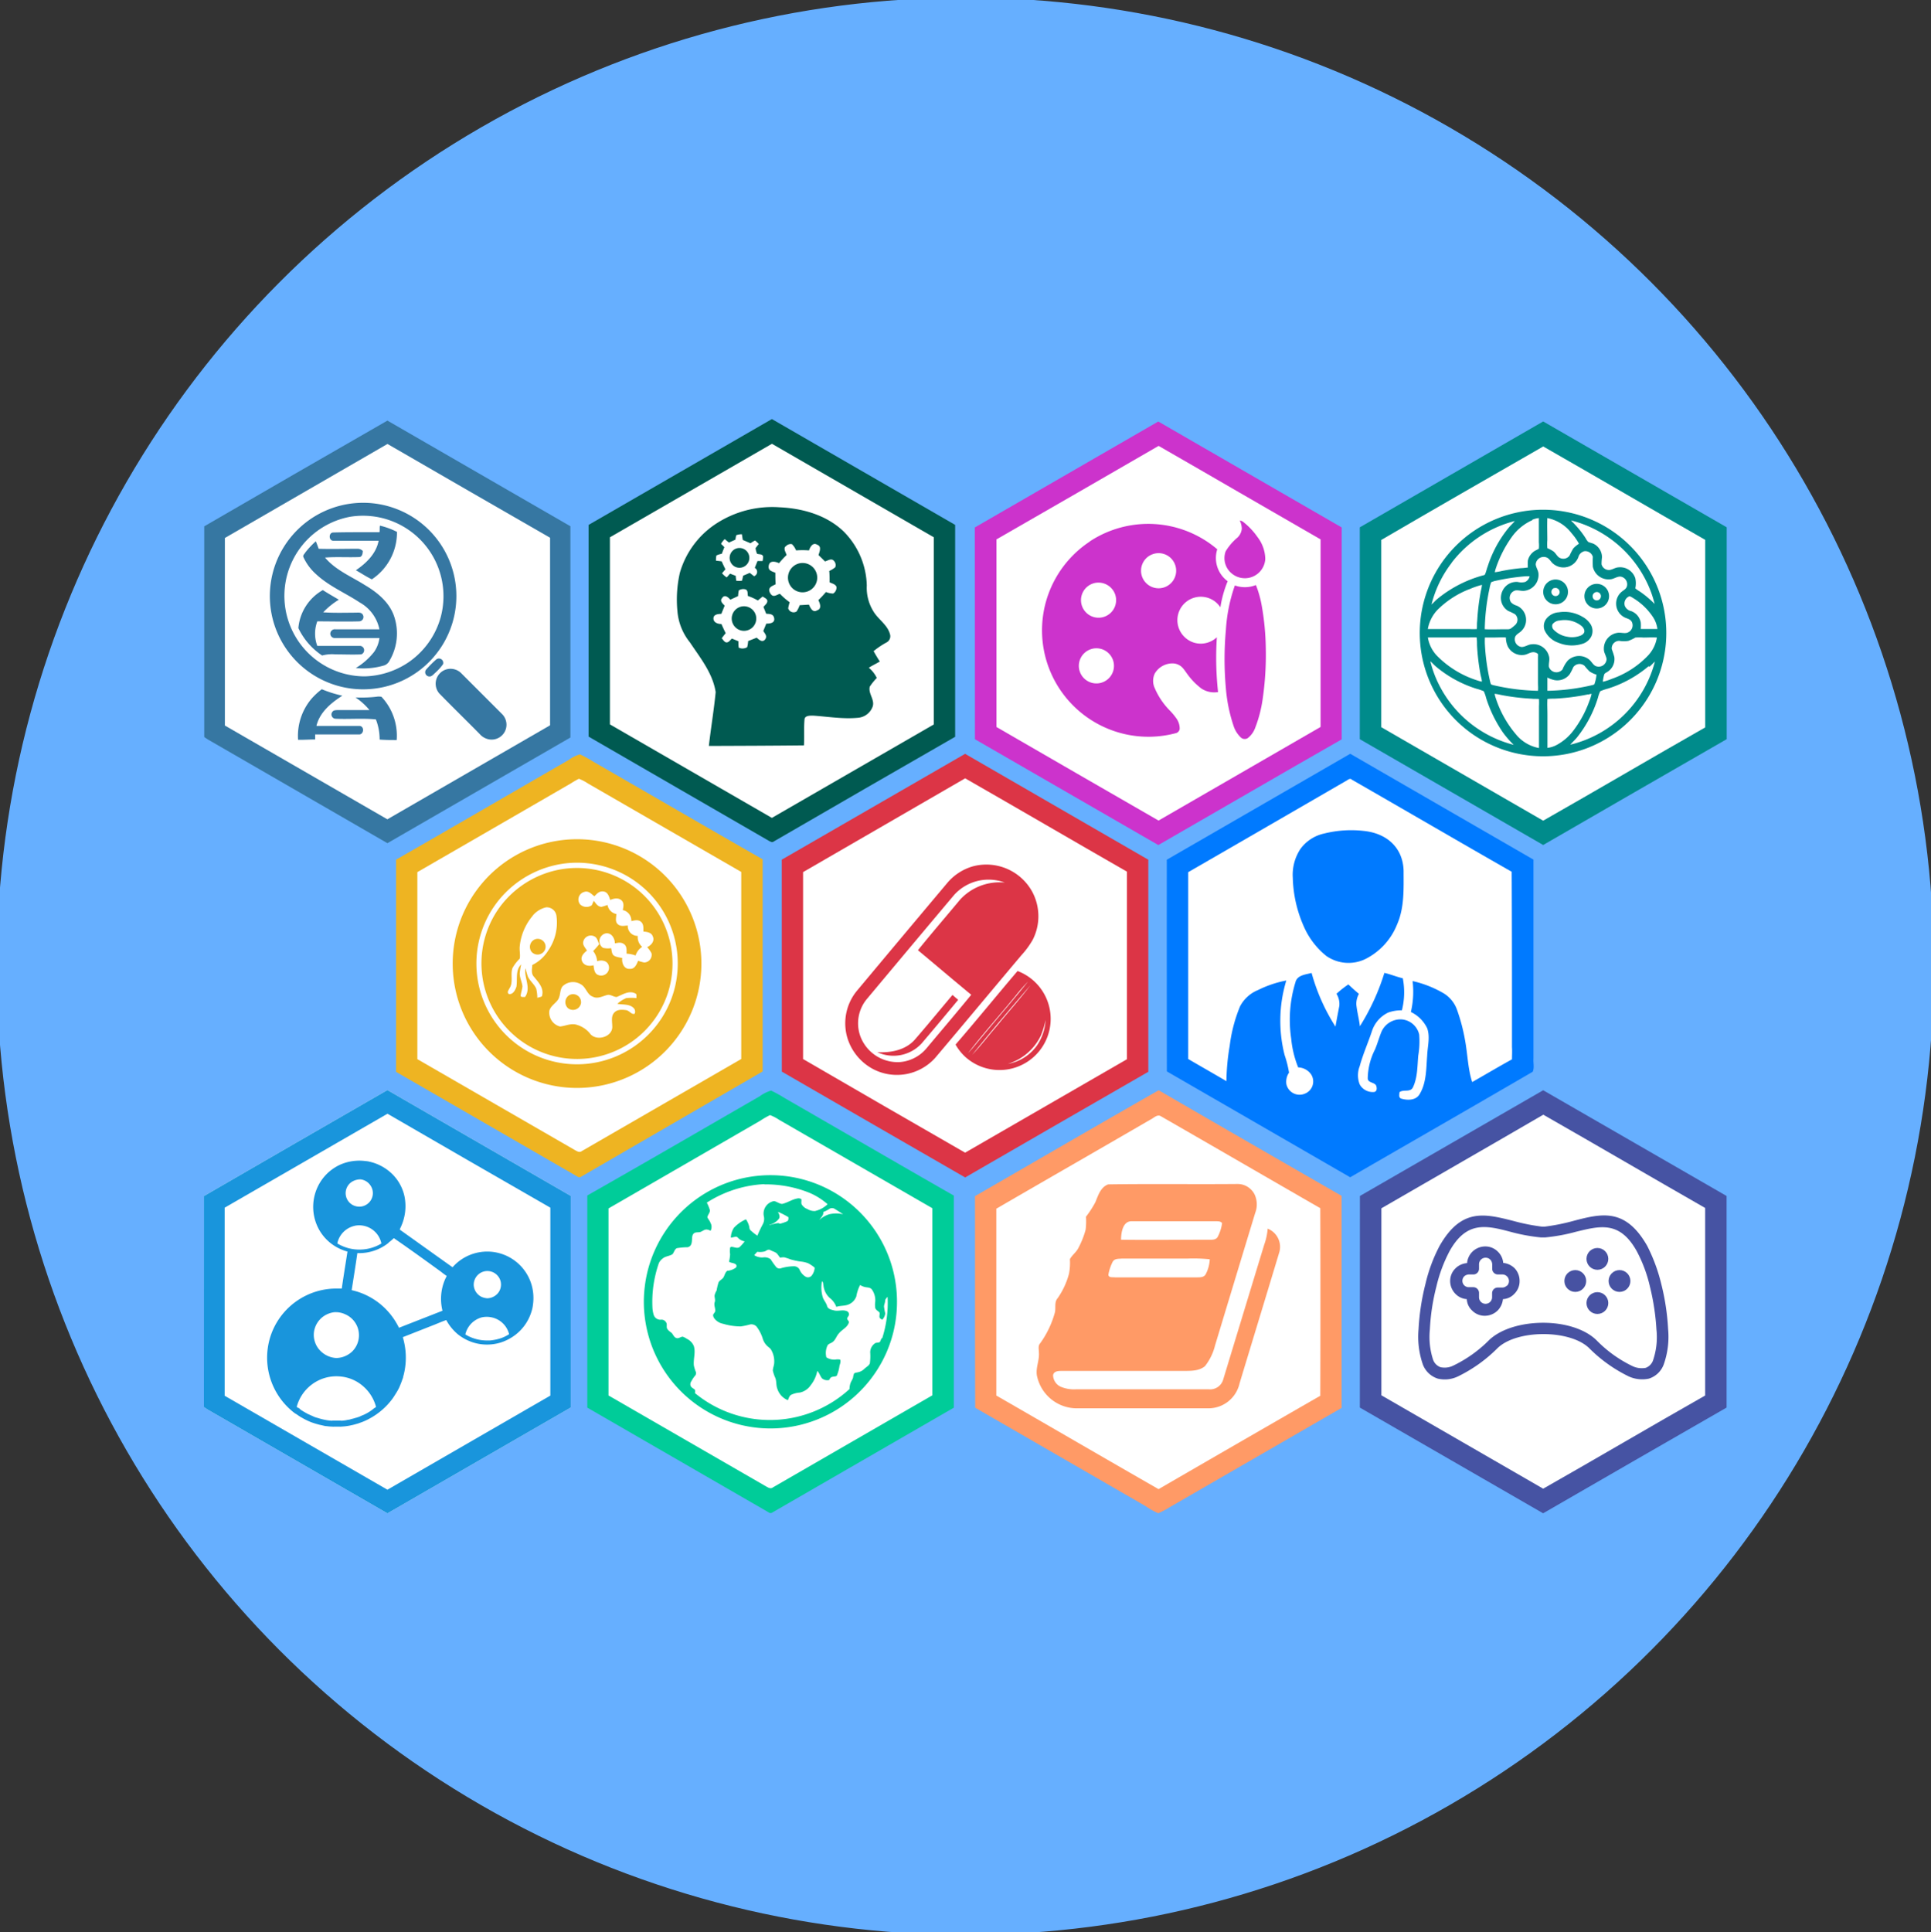 <svg id="Layer_1" data-name="Layer 1" xmlns="http://www.w3.org/2000/svg" viewBox="0 0 339.78 339.92"><rect x="0" y="0" width="339.78" height="339.92" fill="#333333" stroke="none"/><defs><style>.cls-1{fill:#66afff;stroke:#66afff;stroke-miterlimit:10;}.cls-2{fill:#fff;}.cls-3{fill:#005a51;}.cls-4{fill:#eeb422;}.cls-5{fill:#dc3546;}.cls-6{fill:#007aff;}.cls-7{fill:#ff9a66;}.cls-8{fill:#3677a2;}.cls-9{fill:#0c9;}.cls-10{fill:#c3c;}.cls-11{fill:#4653a3;}.cls-12{fill:#4752a2;}.cls-13{fill:#008b8b;}.cls-14{fill:#1995dc;}</style></defs><title>Artboard 2</title><circle class="cls-1" cx="169.86" cy="170" r="169.92"/><path class="cls-2" d="M105.4,93.48Q120.73,84.66,136,75.81c10.23,5.88,20.43,11.79,30.66,17.67q0,17.68,0,35.36-15.34,8.81-30.66,17.67-15.32-8.84-30.64-17.67Q105.39,111.16,105.4,93.48Z"/><path class="cls-3" d="M103.57,92.35l32.25-18.62q16.12,9.32,32.25,18.62,0,18.64,0,37.28-16,9.19-31.9,18.41c-.31.28-.65,0-.94-.14-10.55-6.12-21.12-12.18-31.66-18.3Q103.58,111,103.57,92.35Zm3.75,2.18q0,16.46,0,32.92,14.25,8.22,28.5,16.45l28.49-16.44q0-16.46,0-32.93L135.83,78.08Q121.57,86.3,107.32,94.53Z"/><path class="cls-3" d="M126,92.14a18.07,18.07,0,0,1,11.12-2.89c4.07.17,8.31,1.36,11.32,4.25a13.91,13.91,0,0,1,4.08,9.52,7.88,7.88,0,0,0,1.14,4.5c.84,1.45,2.48,2.36,2.94,4.05a1.23,1.23,0,0,1-.66,1.49,14.43,14.43,0,0,0-2.22,1.5c.34.62.71,1.23,1.09,1.83-.64.38-1.31.69-1.93,1.09a5.35,5.35,0,0,1,1.4,1.8,10.21,10.21,0,0,0-1.23,1.52c-.32,1.2.88,2.25.52,3.47a3,3,0,0,1-2.44,2c-2.69.29-5.35-.18-8-.36-.56,0-1.54-.06-1.57.7-.13,1.5,0,3-.1,4.53-5.58.06-11.15.08-16.73.1.36-3.16.89-6.3,1.2-9.47-.52-3.34-2.7-6-4.53-8.75a10,10,0,0,1-2.2-5.48,21.23,21.23,0,0,1,.43-6.77A15.42,15.42,0,0,1,126,92.14Zm3.55,2c-.06.27-.11.54-.15.81l-1.14.51-.74-.61a3.59,3.59,0,0,0-.65.83l.59.58L127,97.44a3.38,3.38,0,0,0-.94.29,4.15,4.15,0,0,0-.08.91l1,.12q.32.7.66,1.4l-.59.7a4,4,0,0,0,.82.73l.59-.66,1,.38c0,.29.06.58.09.87a5.18,5.18,0,0,0,1,0,8.4,8.4,0,0,0,.21-.89l1.17-.5.75.59a.81.81,0,0,0,.13-1.47l.48-1.2.89,0a3.17,3.17,0,0,0,.09-.83c-.15-.44-.71-.32-1.06-.45a3.41,3.41,0,0,1-.26-1c.18-.24.37-.48.56-.72a4.27,4.27,0,0,0-.65-.61,4.62,4.62,0,0,0-.8.48L130.7,95c-.05-.32-.1-.63-.16-1A2.52,2.52,0,0,0,129.55,94.17Zm8.73,1.94c-.52.44,0,1.06.12,1.58a17.36,17.36,0,0,0-1.32,1.42c-.62-.28-1.64-.53-1.81.42s.61,1,1.16,1.28c0,.66,0,1.31.06,2-.41.27-1.07.38-1.15,1a1.36,1.36,0,0,0,.42.89c.45.43,1-.09,1.48-.19a12.52,12.52,0,0,0,1.71,1.48,7.46,7.46,0,0,0-.26,1.07,1,1,0,0,0,1.47.56,4.87,4.87,0,0,0,.55-1.11l1.63-.1c.26.57.66,1.48,1.44,1,.87-.27.5-1.21.22-1.8a17.39,17.39,0,0,0,1.33-1.42,3.79,3.79,0,0,0,1.27.27,1.25,1.25,0,0,0,.59-1.17c-.19-.5-.78-.59-1.21-.81,0-.66,0-1.31-.06-2a4.15,4.15,0,0,0,1.06-.66,1.08,1.08,0,0,0-.27-1.14c-.43-.48-1.06,0-1.55.13-.37-.38-.75-.75-1.13-1.11.16-.6.61-1.53-.23-1.83-.78-.48-1.25.41-1.45,1a15.32,15.32,0,0,0-2.27,0,3.2,3.2,0,0,0-.73-1.1A1.14,1.14,0,0,0,138.28,96.11ZM130,103.88a7.14,7.14,0,0,0-.13,1l-1.37.63c-.35-.42-1-1-1.44-.28-.48.5.15,1,.45,1.33l-.58,1.43c-.54.05-1.37.06-1.39.8s.78,1,1.4,1c.24.54.49,1.08.75,1.61q-.36.44-.7.89c.22.23.38.55.68.7.51.18.78-.38,1.12-.64l1.14.47c0,.38,0,.76.06,1.13a1.6,1.6,0,0,0,1.48-.08,4.74,4.74,0,0,0,.17-1.08l1.51-.6c.39.36,1,.92,1.47.32s-.07-1.06-.31-1.5l.53-1.29c.59,0,1.52-.08,1.39-.92s-.85-.77-1.41-.82l-.48-1.19c.23-.32.64-.57.68-1s-.51-.61-.83-.84l-.84.7a9.72,9.72,0,0,0-1.74-.79c-.11-.4.06-1-.45-1.17A1.41,1.41,0,0,0,130,103.88Z"/><path class="cls-3" d="M129.44,96.55a1.74,1.74,0,1,1-.36,3A1.75,1.75,0,0,1,129.44,96.55Z"/><path class="cls-3" d="M140.48,99.16a2.58,2.58,0,1,1-.94,4.43A2.59,2.59,0,0,1,140.48,99.16Z"/><path class="cls-3" d="M130,106.87a2.16,2.16,0,1,1,.64,4.1,2.16,2.16,0,0,1-.64-4.1Z"/><path class="cls-2" d="M71.42,152.38q15.33-8.82,30.64-17.67c10.23,5.88,20.43,11.79,30.66,17.67q0,17.68,0,35.36-15.34,8.81-30.66,17.67-15.32-8.84-30.64-17.67Q71.41,170.06,71.42,152.38Z"/><path class="cls-4" d="M100.05,133.72a6.33,6.33,0,0,1,2-1,22.48,22.48,0,0,1,2.43,1.34c9.91,5.7,19.79,11.46,29.72,17.13q0,18.66,0,37.32L102.3,207a.56.56,0,0,1-.71,0l-31.9-18.42c0-12.44,0-24.89,0-37.33C79.85,145.43,89.94,139.55,100.05,133.72Zm.23,4.21q-13.41,7.76-26.84,15.51,0,16.46,0,32.91,13.86,8,27.73,16c.36.2.8.49,1.19.18l28.07-16.21q0-16.45,0-32.91l-27-15.58a7.46,7.46,0,0,0-1.57-.81A15.36,15.36,0,0,0,100.28,137.94Z"/><path class="cls-4" d="M98.19,147.91a21.88,21.88,0,0,1,24.66,26.57,21.88,21.88,0,1,1-24.66-26.57Zm1.25,4a17.88,17.88,0,0,0-11.7,6.49,17.75,17.75,0,0,0,.41,22.73,17.68,17.68,0,0,0,22.76,3.43,17.73,17.73,0,0,0-11.48-32.65Z"/><path class="cls-4" d="M98.94,152.91a16.82,16.82,0,0,1,18.4,22.32A16.81,16.81,0,0,1,89.27,181a16.81,16.81,0,0,1-1.52-21.14A17,17,0,0,1,98.94,152.91Zm3.18,6.25a1.64,1.64,0,0,0,2,.12l.36-.79c.36.44.7,1.05,1.36,1.06a10.71,10.71,0,0,0,1.06-.33,1.94,1.94,0,0,0,1.55,1.59c0,.59-.27,1.35.26,1.8s1.17.26,1.75.22a1.73,1.73,0,0,0,1.76,1.83,2.23,2.23,0,0,0,.78,1.93,2.75,2.75,0,0,0-1.16,1.52,5.16,5.16,0,0,0-1.59-.32c0-.59.09-1.35-.5-1.72s-1-.16-1.56-.11c0-.86-.59-1.9-1.6-1.74a1.4,1.4,0,0,0-.49,2.54,3.63,3.63,0,0,0,1.43.06c.12.43.1,1,.46,1.28s1,.35,1.5.45c-.12.86.31,2,1.33,1.91.84.08,1.21-.78,1.46-1.42a8.24,8.24,0,0,0,1.06.3,1.34,1.34,0,0,0,1.3-1.62,4.7,4.7,0,0,0-.77-1.08c.71-.31,1.38-1.08,1-1.88-.24-.71-1-.8-1.66-.87,0-.6.08-1.33-.46-1.74s-1.11-.19-1.66-.1a1.89,1.89,0,0,0-1.51-1.93c.14-.6.27-1.35-.3-1.78s-1.32-.25-1.91,0c-.2-.63-.44-1.43-1.23-1.5s-1.12.45-1.56.85c-.5-.38-1-1-1.72-.78A1.38,1.38,0,0,0,102.12,159.17Zm-8.42,2a9.83,9.83,0,0,0-2.25,5.36c-.07.72.13,1.44,0,2.15a7,7,0,0,0-1.28,1.66c-.4,1.15.19,2.48-.52,3.55-.14.31-.51.68-.13,1,.73.16,1.17-.71,1.35-1.29.21-1.32-.22-2.85.83-3.91a12.2,12.2,0,0,0-.25,1.59c0,.78.39,1.49.48,2.26-.05.57-.27,1.12-.32,1.69.13.3.51.13.76.21,1.14-1.59-.17-3.37.07-5.08.17.52.28,1.05.48,1.55.39.75,1.1,1.28,1.44,2.06a7.75,7.75,0,0,1,.19,1.62c.27-.19.89-.09.86-.53.27-1.28-.71-2.28-1.44-3.18-.56-.56-.34-1.4-.31-2.09a6.84,6.84,0,0,0,2.81-2.55,8.65,8.65,0,0,0,1.45-6.05,1.72,1.72,0,0,0-1.83-1.54A4.27,4.27,0,0,0,93.71,161.13Zm8.91,4.59c-.08.59.39,1,.67,1.5-.58.44-1.21,1.09-.85,1.89s1.29.9,2,.69c.1.64.13,1.47.86,1.72a1.38,1.38,0,0,0,1.78-1.79c-.32-.82-1.31-.87-2-.65a3.26,3.26,0,0,0-.7-1.78,13.82,13.82,0,0,0,1.07-1.22c-.25-.47-.33-1.12-.86-1.37A1.37,1.37,0,0,0,102.62,165.73Zm-3.69,7.87c-.42.64-.3,1.47-.66,2.14s-1.31,1.15-1.58,2a2.5,2.5,0,0,0,1.86,2.84c1-.09,2-.64,3-.28a4.61,4.61,0,0,1,2.36,1.63c1.16,1.3,4,.45,3.83-1.44,0-.76-.23-1.66.31-2.3s1.36-.58,2.06-.5,1,.87,1.58.64a.91.91,0,0,0-.19-1c-.74-.75-1.91-.55-2.86-.74a5.29,5.29,0,0,1,1.56-1,7.94,7.94,0,0,1,1.81,0c-.07-.27.13-.69-.21-.82-1.11-.59-2.26.22-3.28.62-.57,0-1.08-.5-1.67-.35-.83.21-1.71.75-2.56.28-1-.36-1.16-1.69-2.11-2.18A2.63,2.63,0,0,0,98.93,173.59Z"/><path class="cls-4" d="M94.12,165.27A1.39,1.39,0,0,1,96,166.68a1.41,1.41,0,0,1-2.46.79A1.44,1.44,0,0,1,94.12,165.27Z"/><path class="cls-4" d="M100.15,175.1a1.4,1.4,0,0,1,2.08,1.41,1.43,1.43,0,0,1-2.31.85A1.45,1.45,0,0,1,100.15,175.1Z"/><path class="cls-2" d="M138.92,152.38q15.33-8.82,30.64-17.67c10.23,5.88,20.43,11.79,30.66,17.67q0,17.68,0,35.36-15.34,8.81-30.66,17.67-15.32-8.84-30.64-17.67Q138.91,170.06,138.92,152.38Z"/><path class="cls-5" d="M137.56,151.25l32.26-18.62q16.11,9.33,32.24,18.63c0,12.44,0,24.87,0,37.31-10.76,6.17-21.48,12.4-32.23,18.59q-16.14-9.29-32.26-18.62Q137.57,169.9,137.56,151.25Zm3.75,2.19q0,16.45,0,32.89c9.49,5.52,19,11,28.51,16.47q14.24-8.22,28.48-16.44,0-16.48,0-33c-9.51-5.45-19-11-28.47-16.42Q155.56,145.2,141.31,153.44Z"/><path class="cls-5" d="M171.24,152.41a9.2,9.2,0,0,1,10.34,4.39,9.1,9.1,0,0,1,.14,8.54,15,15,0,0,1-2,2.73c-5.06,6-10.1,12.07-15.18,18.07a9.06,9.06,0,0,1-10.82,2,9.26,9.26,0,0,1-4.63-5.59,9,9,0,0,1,1.67-8.2q7.9-9.46,15.83-18.89A9.19,9.19,0,0,1,171.24,152.41Zm-3.37,5.07q-7.66,9.1-15.29,18.23a6.69,6.69,0,0,0-1.21,6.56,7,7,0,0,0,7,4.59,6.82,6.82,0,0,0,4.7-2.47c2.61-3.12,5.25-6.22,7.83-9.37-3.15-2.59-6.25-5.24-9.38-7.84,2.42-3,4.95-5.93,7.42-8.9a9.41,9.41,0,0,1,7.85-3A8.14,8.14,0,0,0,167.87,157.48Z"/><path class="cls-5" d="M168.14,183.78c3.69-4.26,7.25-8.65,10.91-12.94A9,9,0,1,1,169.91,186,8.78,8.78,0,0,1,168.14,183.78Zm10.39-8.37c-2.71,3.31-5.58,6.49-8.19,9.88.86-.9,1.61-1.89,2.42-2.83,2.7-3.27,5.49-6.46,8.14-9.77A35.5,35.5,0,0,0,178.54,175.4Zm2.87-2.17c-3.49,4.08-7,8.19-10.34,12.35,1.57-1.65,2.95-3.48,4.45-5.2C177.45,178,179.55,175.7,181.4,173.23Zm2.64,5.94a15,15,0,0,1-.88,3,9.53,9.53,0,0,1-5.83,5,8,8,0,0,0,5.11-3.2A8.92,8.92,0,0,0,184,179.17Z"/><path class="cls-5" d="M161,182.88c2.24-2.58,4.4-5.22,6.6-7.83l1,.86q-3.19,3.86-6.43,7.67a6.74,6.74,0,0,1-7.8,1.54C156.8,185.25,159.38,184.74,161,182.88Z"/><path class="cls-2" d="M206.95,152q15.33-8.82,30.64-17.67C247.81,140.18,258,146.1,268.24,152q0,17.68,0,35.36Q252.9,196.15,237.58,205q-15.32-8.84-30.64-17.67Q206.94,169.65,206.95,152Z"/><path class="cls-6" d="M205.31,151.26l32.28-18.64,32.24,18.62q0,17.5,0,35c-.06.76.19,1.66-.14,2.33-10.68,6.22-21.41,12.37-32.11,18.56L205.32,188.5Q205.3,169.88,205.31,151.26Zm31.77-14q-14,8.11-28,16.19,0,16.44,0,32.87c2.23,1.31,4.49,2.58,6.72,3.9a39.71,39.71,0,0,1,.58-6.22,26.53,26.53,0,0,1,1.82-6.94,6.19,6.19,0,0,1,3.14-2.86,19.34,19.34,0,0,1,5-1.69,24.4,24.4,0,0,0-.3,13.11,18.93,18.93,0,0,1,.78,3.1,2.84,2.84,0,0,0-.47,2,2.37,2.37,0,0,0,3.25,1.7,2.3,2.3,0,0,0,1.06-3.46,2.88,2.88,0,0,0-2.23-1.16,18.08,18.08,0,0,1-1.23-5.07,22.5,22.5,0,0,1,.75-9.92c.31-1.27,1.8-1.34,2.84-1.63a34.46,34.46,0,0,0,4.2,9.44c.21-1.22.45-2.44.68-3.66a3.36,3.36,0,0,0-.5-2.11,16.8,16.8,0,0,1,2.09-1.65c.61.57,1.22,1.13,1.86,1.66a3.66,3.66,0,0,0-.46,1.87c.13,1.29.48,2.54.63,3.83a39.55,39.55,0,0,0,4.31-9.39c1.1.25,2.14.69,3.24.95a12.89,12.89,0,0,1-.16,5.64,6.72,6.72,0,0,0-2.41.39,5.52,5.52,0,0,0-2.89,3.36c-.67,2-1.56,4-2.12,6.06a4.39,4.39,0,0,0,0,3.23,2.61,2.61,0,0,0,2.56,1.32c.54-.12.47-.78.31-1.17-.36-.56-1.45-.43-1.46-1.24a11.58,11.58,0,0,1,1.28-5.07c.42-1,.69-2,1.09-3a3.65,3.65,0,0,1,3.54-2.29,3.43,3.43,0,0,1,3.14,2.66,14.92,14.92,0,0,1-.16,3.71c-.17,1.86-.11,3.82-.92,5.55-.44,1-1.71.33-2.39.9,0,.39-.18.89.27,1.11,1.11.34,2.66.36,3.3-.81,1.2-2,1.13-4.49,1.31-6.77.06-1.59.55-3.24,0-4.79a6.09,6.09,0,0,0-2.87-2.86,15.63,15.63,0,0,0,.3-5.44,19.15,19.15,0,0,1,5.5,2.17,5.57,5.57,0,0,1,2.32,2.88,32.37,32.37,0,0,1,1.41,5.35c.46,2.45.49,5,1.26,7.37,2.35-1.34,4.67-2.72,7-4,0-.71.05-1.42,0-2.13,0-10.29,0-20.58-.05-30.87-9.39-5.36-18.74-10.82-28.12-16.2C237.65,136.92,237.35,137.08,237.08,137.25Z"/><path class="cls-6" d="M233,146.65a19.66,19.66,0,0,1,6.86-.47c4.22.4,7,3,7.12,7,0,3.17.16,6.48-1.14,9.45a11.59,11.59,0,0,1-5.62,6.12,6.83,6.83,0,0,1-6.84-.56,13.68,13.68,0,0,1-4-5.28,22.45,22.45,0,0,1-1.9-8.47,8.26,8.26,0,0,1,1.34-5.07A7,7,0,0,1,233,146.65Z"/><path class="cls-2" d="M173.32,211.57q15.33-8.82,30.64-17.67c10.23,5.88,20.43,11.79,30.66,17.67q0,17.68,0,35.36-15.34,8.81-30.66,17.67-15.32-8.84-30.64-17.67Q173.31,229.24,173.32,211.57Z"/><path class="cls-7" d="M171.56,210.45c10.77-6.21,21.52-12.47,32.32-18.63q16.08,9.32,32.19,18.58c0,12.44,0,24.88,0,37.31l-30.25,17.47a14.73,14.73,0,0,1-2,1.06A11.74,11.74,0,0,1,201.6,265q-15-8.66-30-17.32C171.54,235.3,171.58,222.88,171.56,210.45ZM202.4,197c-9,5.23-18.07,10.42-27.09,15.66q0,16.43,0,32.87c9.52,5.48,19,11,28.55,16.47q14.22-8.24,28.46-16.43.05-16.48,0-33c-9.37-5.39-18.7-10.81-28.07-16.19C203.61,196,203,196.73,202.4,197Z"/><path class="cls-7" d="M195,208.38c7.54-.12,15.11,0,22.67-.07a3.35,3.35,0,0,1,3.08,1.82,4.18,4.18,0,0,1,.11,3.29q-3.54,11.65-7.06,23.3a9.63,9.63,0,0,1-1.77,3.64c-1.08.9-2.57.83-3.89.84-7.08,0-14.16,0-21.25,0-.61,0-1.48,0-1.59.78a2.29,2.29,0,0,0,1.34,2,6,6,0,0,0,2.75.45h23.26a2.39,2.39,0,0,0,2.56-1.63q3.62-11.92,7.25-23.83a10.69,10.69,0,0,0,.6-2.8,3.44,3.44,0,0,1,2,4.3c-2.3,7.65-4.64,15.29-6.95,22.94a5.61,5.61,0,0,1-5.43,4.37q-11.63,0-23.26,0a7.17,7.17,0,0,1-6.91-5.52c-.38-1.44.41-2.83.3-4.27,0-.56-.2-1.19.22-1.65a16.83,16.83,0,0,0,2.54-5.25c.3-.88-.13-1.94.53-2.68a13.65,13.65,0,0,0,2-4.3,10.18,10.18,0,0,0,.16-2.57c.39-.73,1.13-1.22,1.51-2a15.45,15.45,0,0,0,1.26-3.19,12.24,12.24,0,0,0,.06-2.28,17.83,17.83,0,0,0,1.65-2.55C193.22,210.37,193.65,208.86,195,208.38Zm2.25,9.74c5.13.07,10.27,0,15.41,0,.55,0,1.29.07,1.61-.51a7.21,7.21,0,0,0,.77-2.42c-.28-.36-.74-.31-1.14-.32-4.91,0-9.82,0-14.73,0C197.55,214.8,197.27,216.9,197.26,218.12Zm-1.42,3.8a8,8,0,0,0-.8,2.37c.09.56.72.39,1.13.45,4.83,0,9.66,0,14.5,0,.52,0,1.2,0,1.49-.54a6.19,6.19,0,0,0,.72-2.64,28.68,28.68,0,0,0-4-.12h-11.5C196.87,221.49,196.18,221.41,195.84,221.92Z"/><path class="cls-2" d="M37.25,93.3q15.33-8.82,30.64-17.67C78.12,81.5,88.32,87.42,98.55,93.29q0,17.68,0,35.36-15.34,8.81-30.66,17.67-15.32-8.84-30.64-17.67Q37.25,111,37.25,93.3Z"/><path class="cls-8" d="M35.94,92.6Q52,83.28,68.17,74l32.2,18.59q0,18.59,0,37.17l-32.2,18.59L36.59,130.11c-.22-.14-.44-.28-.65-.44Zm3.63,2.05q0,16.52,0,33,14.3,8.24,28.59,16.5,14.31-8.27,28.63-16.54c0-11,0-22,0-33-9.55-5.47-19.07-11-28.61-16.5Z"/><path class="cls-8" d="M62.08,88.56a16.41,16.41,0,1,1-12.88,9A16.46,16.46,0,0,1,62.08,88.56Zm-.42,2.35A14.16,14.16,0,0,0,64.18,119a14.39,14.39,0,0,0,7.56-2.38,14.22,14.22,0,0,0,5.78-7.94A14.16,14.16,0,0,0,61.67,90.91Z"/><path class="cls-8" d="M66.78,93.63c.06-.38,0-.77.07-1.15a13.14,13.14,0,0,1,3,1.1,9.9,9.9,0,0,1-4.42,8.35c-1-.48-1.87-1.08-2.81-1.6,1.84-1.25,3.58-2.93,4-5.19-2.66,0-5.33,0-8,0-.81-.05-.8-1.43,0-1.45C61.34,93.61,64.06,93.65,66.78,93.63Z"/><path class="cls-8" d="M53.7,97.23a15.17,15.17,0,0,1,1.87-2c.18.43.34.87.5,1.32,2.3.07,4.61,0,6.92,0a1.34,1.34,0,0,1,.84.37c0,.42-.08,1.08-.64,1.09-2,.08-4-.07-6,.09,1.87,2.22,4.63,3.33,7,4.83,2.24,1.32,4.43,3.11,5.22,5.69a9.44,9.44,0,0,1-.86,7.6,1.66,1.66,0,0,1-.94.85,12.83,12.83,0,0,1-5,.46,11.84,11.84,0,0,0,3.22-2.84,5.51,5.51,0,0,0,.94-2.44c-2.59,0-5.18,0-7.78,0a.77.77,0,0,1-.87-.78.79.79,0,0,1,.89-.75c2.59,0,5.17,0,7.75,0A7,7,0,0,0,63.3,106c-2.55-1.69-5.45-2.88-7.71-5a9,9,0,0,1-2.21-3C53.26,97.67,53.59,97.46,53.7,97.23Z"/><path class="cls-8" d="M52.5,110.51a8.54,8.54,0,0,1,4.3-6.69c.92.59,1.88,1.14,2.82,1.69a13.53,13.53,0,0,0-2.75,2.22c1.9.13,3.81.07,5.71.06.4,0,.93-.1,1.21.29a.77.77,0,0,1-.6,1.24c-2.45.07-4.9,0-7.36,0a6.18,6.18,0,0,0,0,4.32c2.53,0,5.06,0,7.58,0a.77.77,0,0,1,.15,1.49c-1.51.07-3,0-4.53,0a6.66,6.66,0,0,0-2.35.2A12,12,0,0,1,52.5,110.51Z"/><path class="cls-8" d="M76.79,116a.76.76,0,0,1,1.16.87,9.68,9.68,0,0,1-1.36,1.5c-.32.27-.62.71-1.09.65a.75.75,0,0,1-.49-1.25C75.58,117.13,76.17,116.53,76.79,116Z"/><path class="cls-8" d="M78.58,117.76a2.66,2.66,0,0,1,2.63.74l7.06,7.06a2.65,2.65,0,0,1,.76,2.63,2.61,2.61,0,0,1-3,1.89,2.82,2.82,0,0,1-1.6-.91c-2.36-2.4-4.78-4.75-7.13-7.16A2.63,2.63,0,0,1,78.58,117.76Z"/><path class="cls-8" d="M54.76,123a12.49,12.49,0,0,1,1.86-1.74,21,21,0,0,0,3.62,1.14c-2,1.27-4,2.94-4.56,5.32,2.54,0,5.08,0,7.62,0,.85.1.73,1.5-.11,1.5-2.58,0-5.16,0-7.74,0,0,.29,0,.59,0,.88-1,0-2,.08-3,.06A10.11,10.11,0,0,1,54.76,123Z"/><path class="cls-8" d="M62.55,122.71a24.13,24.13,0,0,0,3.64-.12,2.72,2.72,0,0,1,.93,0,10,10,0,0,1,2.68,7.61c-1,0-2,0-3-.08a9.62,9.62,0,0,0-.66-3.55c-2.38-.24-4.78,0-7.17-.12a.75.75,0,0,1-.44-1.26c.2-.25.55-.24.84-.26,1.88,0,3.76,0,5.64,0A11.09,11.09,0,0,0,62.55,122.71Z"/><path class="cls-2" d="M104.79,211.71q15.33-8.82,30.64-17.67c10.23,5.88,20.43,11.79,30.66,17.67q0,17.68,0,35.36-15.34,8.81-30.66,17.67-15.32-8.84-30.64-17.67Q104.78,229.39,104.79,211.71Z"/><path class="cls-9" d="M128.23,208a22.37,22.37,0,0,1,11.15-.91,22.29,22.29,0,0,1,17.24,14.67,22.39,22.39,0,0,1,.78,11.69,22.13,22.13,0,0,1-3.65,8.46,22.27,22.27,0,0,1-17.82,9.41h-.71a22.3,22.3,0,0,1-20.73-15.07,22.59,22.59,0,0,1-1.2-6.85v-.72a23.14,23.14,0,0,1,.53-4.47A22.31,22.31,0,0,1,128.23,208Zm6.25.34a20.61,20.61,0,0,0-10.11,3.25,7,7,0,0,1,.55,1.36c0,.46-.39.78-.45,1.22.15.35.43.62.56,1a1.45,1.45,0,0,1,0,1.38,1.56,1.56,0,0,0-.72-.23c-.48,0-.83.45-1.31.48s-.85,0-1.08.41-.08,1.12-.28,1.66a.84.84,0,0,1-.66.57,12.06,12.06,0,0,0-1.9.17c-.41.22-.46.74-.76,1.06-.52.34-1.21.33-1.7.74a2.24,2.24,0,0,0-.68.8,20.84,20.84,0,0,0-1.13,8,5.57,5.57,0,0,0,.2,1.08,1.23,1.23,0,0,0,1.27.9.91.91,0,0,1,.9.43c.29.35,0,.84.25,1.21s.48.46.73.67.41.77.84.91.73-.21,1.12-.24a3.27,3.27,0,0,1,.75.39,2.43,2.43,0,0,1,1.22,1.28c.34,1.11-.11,2.26,0,3.39a6.55,6.55,0,0,0,.38,1.22.78.78,0,0,1-.26.7,5.47,5.47,0,0,0-.55.85.89.89,0,0,0-.15.8c.13.35.52.48.77.72a1.36,1.36,0,0,1,0,.58,20.74,20.74,0,0,0,27.2-.71,3.36,3.36,0,0,1,.16-1c.12-.35.35-.65.46-1a3.29,3.29,0,0,1,.17-.71c.16-.18.42-.17.63-.23a2.13,2.13,0,0,0,1.16-.59c.33-.34.84-.55,1-1a9.09,9.09,0,0,0,.06-1.92,1.93,1.93,0,0,1,.85-1.6c.23-.16.54-.06.78-.19s.19-.6.5-.75a20.41,20.41,0,0,0,.93-7.24c-.17.22-.43.41-.43.71s-.18.63-.2,1a10.66,10.66,0,0,0,.22,1.22,1.92,1.92,0,0,1-.53,1.1c-.18-.11-.43-.2-.48-.44s.07-.55,0-.83c-.25-.26-.63-.42-.75-.79a3.72,3.72,0,0,1,0-1.14,3.26,3.26,0,0,0-.6-2.12c-.25-.34-.7-.34-1.07-.4a2.73,2.73,0,0,1-1-.39,7.08,7.08,0,0,0-.66,2,2.43,2.43,0,0,1-1.71,1.54c-.6.15-1.23.11-1.81.31a3.51,3.51,0,0,0-1.14-1.55,3.44,3.44,0,0,1-1.13-2.27c-.07-.23,0-.53-.26-.67a6,6,0,0,0,.14,2.79c.18.55.62,1,.76,1.54s.73.66,1.18.77c.74.22,1.54-.16,2.26.13a.6.6,0,0,1,.42.59c0,.26-.26.44-.32.69s.4.47.28.78c-.28.85-1.21,1.2-1.74,1.87-.44.48-.6,1.18-1.15,1.55-.29.21-.7.26-.87.61a3.11,3.11,0,0,0-.18,2.05,2.55,2.55,0,0,0,1.56.4,2.16,2.16,0,0,1,.86,0c.15.34,0,.71-.11,1.06a6.42,6.42,0,0,1-.49,1.79c-.28.19-.67.08-1,.27a1.06,1.06,0,0,0-.32.47,1.46,1.46,0,0,1-1.26-.28c-.34-.4-.46-.94-.84-1.32a5.87,5.87,0,0,1-1.17,2.53,3.08,3.08,0,0,1-1.9,1.28,4.16,4.16,0,0,0-1.54.4c-.33.21-.42.61-.56.94a3.17,3.17,0,0,1-1.83-1.93c-.28-.65-.14-1.39-.39-2a6.36,6.36,0,0,1-.43-1.27c0-.47.23-.92.24-1.4a4,4,0,0,0-.51-2.21c-.17-.34-.52-.52-.78-.79a2.91,2.91,0,0,1-.72-1.2,6.75,6.75,0,0,0-1.09-2.14,1.22,1.22,0,0,0-1.21-.37,11.91,11.91,0,0,1-1.57.33,11,11,0,0,1-3.14-.47,2.48,2.48,0,0,1-1.41-.81,1.2,1.2,0,0,1-.33-.71c.07-.29.38-.47.39-.78,0-.5-.27-1-.1-1.49s-.1-.87,0-1.3a3.21,3.21,0,0,1,.34-.77,9.55,9.55,0,0,1,.33-1.4c.19-.41.69-.55.9-.95s.28-.84.64-1.1a3,3,0,0,0,1.47-.53.4.4,0,0,0,.07-.57c-.34-.32-.87-.24-1.23-.51a7.56,7.56,0,0,0,.19-1.3,3.82,3.82,0,0,1,0-1.15c.09-.22.36-.15.54-.12.37.08.81.24,1.13,0a7.79,7.79,0,0,0,.89-1,2.28,2.28,0,0,1-1-.46c-.17-.14-.3-.38-.54-.36s-.59.13-.89.16a3.39,3.39,0,0,1,.52-1.71,6.31,6.31,0,0,1,2.14-1.51,3.87,3.87,0,0,1,.59,1.36,1,1,0,0,0,.16.52,9.56,9.56,0,0,0,1.26,1c.28-.7.61-1.37.94-2a2,2,0,0,0,.19-1.45,2.23,2.23,0,0,1,1.8-2.64c.49.09.89.45,1.4.5.91-.18,1.7-.76,2.61-.94a1,1,0,0,1,.78.08c.09.31-.07.65.08.95a1.91,1.91,0,0,0,1,.81,2.38,2.38,0,0,0,1.33.35,4.61,4.61,0,0,0,2.22-1.2,11.78,11.78,0,0,0-3.17-2A20.63,20.63,0,0,0,134.49,208.38ZM146,212.65a5.07,5.07,0,0,1-1.14.59c.1.56-.43,1-.7,1.4a4.71,4.71,0,0,1,1.74-1,5.49,5.49,0,0,1,2.46,0c-.46-.31-.93-.61-1.41-.9A.9.9,0,0,0,146,212.65Zm-9.11.56c.16.36.41.77.2,1.17a3,3,0,0,1-1.69,1.11l0,.06a10.5,10.5,0,0,1,1.39-.34.53.53,0,0,1,.43.1,7.07,7.07,0,0,0,1.27-.43c.27-.14.25-.47.24-.73A14.36,14.36,0,0,0,136.89,213.21Zm-2.28,6.95a3.25,3.25,0,0,1-1.36.08c-.19.19-.36.39-.54.6a2.68,2.68,0,0,0,1.51.4,1.79,1.79,0,0,1,1.38.31,13,13,0,0,0,1,1.4.81.81,0,0,0,.71.22,8.25,8.25,0,0,1,2.37-.38,1.1,1.1,0,0,1,1,.56,2.63,2.63,0,0,0,1.09,1.28.85.85,0,0,0,1-.14,2.45,2.45,0,0,0,.58-1.45,5.62,5.62,0,0,0-1.19-.8,5.42,5.42,0,0,0-1.31-.29,12.54,12.54,0,0,1-1.74-.37,11.12,11.12,0,0,0-1.12-.37,2.38,2.38,0,0,0-.71.07c-.29-.3-.45-.72-.83-.92s-.64-.26-.94-.43S134.89,220,134.61,220.16Z"/><path class="cls-9" d="M133.68,192.88a6.33,6.33,0,0,1,2-1,22.48,22.48,0,0,1,2.43,1.34c9.91,5.7,19.79,11.46,29.72,17.13q0,18.66,0,37.32l-31.88,18.41a.56.56,0,0,1-.71,0l-31.9-18.42c0-12.44,0-24.89,0-37.33C113.48,204.58,123.57,198.71,133.68,192.88Zm.23,4.22q-13.41,7.76-26.84,15.51,0,16.45,0,32.91,13.86,8,27.73,16c.36.2.8.49,1.19.18l28.07-16.21q0-16.46,0-32.91l-27-15.58a7.46,7.46,0,0,0-1.57-.81A15.36,15.36,0,0,0,133.91,197.09Z"/><path class="cls-2" d="M173.32,93.41Q188.65,84.59,204,75.74c10.23,5.88,20.43,11.79,30.66,17.67q0,17.68,0,35.36-15.34,8.81-30.66,17.67-15.32-8.84-30.64-17.67Q173.31,111.08,173.32,93.41Z"/><path class="cls-10" d="M171.53,92.8q16.13-9.33,32.28-18.64l32.28,18.64c0,12.43,0,24.86,0,37.28-10.78,6.16-21.51,12.41-32.27,18.6q-16.13-9.31-32.27-18.62Q171.53,111.42,171.53,92.8Zm3.81,2.11c0,11,0,22,0,33q14.25,8.25,28.52,16.46,14.26-8.23,28.51-16.47c0-11,0-22,0-33-9.51-5.46-19-11-28.5-16.45Q189.6,86.71,175.34,94.9Z"/><path class="cls-10" d="M218.15,91.58a1.35,1.35,0,0,1,.77.38,12,12,0,0,1,2.33,2.5,6.53,6.53,0,0,1,1.39,3.89,3.6,3.6,0,0,1-5.91,2.54A3.48,3.48,0,0,1,215.67,97a9.47,9.47,0,0,1,2.08-2.42,2.48,2.48,0,0,0,.76-1.59A3.61,3.61,0,0,0,218.15,91.58Z"/><path class="cls-10" d="M191.74,95.27a18.71,18.71,0,0,1,22.45,1.37,5.06,5.06,0,0,0,1.83,5.62,20.31,20.31,0,0,0-1.28,4.59,4.12,4.12,0,1,0-6.29,5.24,4.07,4.07,0,0,0,3,1.15,4.19,4.19,0,0,0,2.67-1.12,55.39,55.39,0,0,0,.21,9.64,4.1,4.1,0,0,1-2.93-.62A11.82,11.82,0,0,1,209,118.7c-.3-.4-.57-.83-.91-1.21a2.43,2.43,0,0,0-1.71-.77,3.6,3.6,0,0,0-3.19,1.79,3,3,0,0,0,0,2.56,12.73,12.73,0,0,0,2.71,4A11.07,11.07,0,0,1,207,126.4a3.08,3.08,0,0,1,.58,1.83.89.89,0,0,1-.71.77,18.72,18.72,0,0,1-15.09-33.73Zm11.71,2.08a3.16,3.16,0,0,0-1.31.5,3.09,3.09,0,1,0,1.31-.5Zm-11,5.27a3.09,3.09,0,1,0,3.65,1.66A3.12,3.12,0,0,0,192.44,102.62Zm-.3,11.54a3.09,3.09,0,1,0,3.34,1.27A3.09,3.09,0,0,0,192.14,114.16Z"/><path class="cls-10" d="M217.29,103a5.16,5.16,0,0,0,3.7-.07,18.5,18.5,0,0,1,1,3.49,46,46,0,0,1,.74,7.72,53.64,53.64,0,0,1-.52,8.63,22.67,22.67,0,0,1-1.35,5.29,4,4,0,0,1-1.3,1.8,1,1,0,0,1-1.19-.08,4.84,4.84,0,0,1-1.32-2.1,27.6,27.6,0,0,1-1.34-6.54,56.6,56.6,0,0,1,0-10.32A28.67,28.67,0,0,1,217.29,103Z"/><path class="cls-2" d="M240.9,211.35q15.33-8.82,30.64-17.67c10.23,5.88,20.43,11.79,30.66,17.67q0,17.68,0,35.36-15.34,8.81-30.66,17.67-15.32-8.84-30.64-17.67Q240.89,229,240.9,211.35Z"/><path class="cls-11" d="M239.29,210.42q16.13-9.29,32.25-18.6c10.76,6.18,21.5,12.41,32.27,18.6q0,18.61,0,37.23-16.15,9.28-32.28,18.6-16.12-9.3-32.25-18.6Q239.28,229,239.29,210.42Zm3.78,2.17c0,11,0,21.93,0,32.9q14.24,8.21,28.47,16.43c9.53-5.41,19-11,28.5-16.39,0-11,0-22,0-33-9.51-5.44-19-11-28.48-16.41C262.08,201.64,252.56,207.09,243.07,212.59Z"/><path class="cls-12" d="M293.52,233.81a41,41,0,0,0-1.21-7.94,30.46,30.46,0,0,0-2.47-6.68c-3.84-6.73-8-5.69-13-4.38a35.71,35.71,0,0,1-5,1h-.55a35.71,35.71,0,0,1-5-1c-5-1.26-9.15-2.35-13,4.43a27.9,27.9,0,0,0-2.47,6.68,41,41,0,0,0-1.21,7.94,14.91,14.91,0,0,0,.77,6.24,4.15,4.15,0,0,0,2.63,2.46,5.36,5.36,0,0,0,3.51-.38,25.75,25.75,0,0,0,7-5c1.7-1.64,4.88-2.46,8.05-2.46s6.36.82,8.05,2.46a25.75,25.75,0,0,0,7,5,5.74,5.74,0,0,0,3.51.38,4.09,4.09,0,0,0,2.63-2.52A14.63,14.63,0,0,0,293.52,233.81Zm-2.63,5.48a2.17,2.17,0,0,1-1.31,1.37,3.79,3.79,0,0,1-2.25-.27,22.34,22.34,0,0,1-6.36-4.54c-2.08-2.08-5.75-3.12-9.42-3.12s-7.34,1-9.48,3a22.77,22.77,0,0,1-6.36,4.54,3.4,3.4,0,0,1-2.25.27,2.17,2.17,0,0,1-1.31-1.37,12.94,12.94,0,0,1-.55-5.26,37.74,37.74,0,0,1,1.15-7.56,26.11,26.11,0,0,1,2.3-6.19c3-5.42,6.52-4.54,10.68-3.45a32.16,32.16,0,0,0,5.37,1h.82a31.76,31.76,0,0,0,5.42-1c4.16-1,7.67-2,10.68,3.45a25.24,25.24,0,0,1,2.3,6.19,41.41,41.41,0,0,1,1.15,7.56A12.66,12.66,0,0,1,290.89,239.28Z"/><path class="cls-12" d="M266.51,223.13a3.33,3.33,0,0,0-2-.93,3.11,3.11,0,0,0-.88-1.92l-.05-.05a3.1,3.1,0,0,0-2.25-.93,3.24,3.24,0,0,0-2.25.93,3.18,3.18,0,0,0-.93,2,3.26,3.26,0,0,0-2,.88l-.05.05a3.1,3.1,0,0,0-.93,2.24,3.23,3.23,0,0,0,.93,2.24,3.06,3.06,0,0,0,2,.93,2.92,2.92,0,0,0,.93,2,3.1,3.1,0,0,0,2.25.93,3.24,3.24,0,0,0,2.25-.93,3.33,3.33,0,0,0,.93-2,2.92,2.92,0,0,0,2-.93,3.1,3.1,0,0,0,.93-2.24A3.23,3.23,0,0,0,266.51,223.13Zm-1.37,3.07a1.12,1.12,0,0,1-.82.33h-.77a1,1,0,0,0-1,1v.71a1.15,1.15,0,1,1-2.3,0v-.77a1,1,0,0,0-1-1h-.77a1.12,1.12,0,0,1-.82-1.92l.05-.05a1.31,1.31,0,0,1,.77-.27h.77a1,1,0,0,0,1-1v-.77a1.16,1.16,0,0,1,2-.82l.05.05a1.31,1.31,0,0,1,.27.77v.77a1,1,0,0,0,1,1h.77a1.16,1.16,0,0,1,.82,2Z"/><circle class="cls-12" cx="281.08" cy="221.49" r="1.92"/><circle class="cls-12" cx="281.08" cy="229.26" r="1.92"/><circle class="cls-12" cx="277.19" cy="225.38" r="1.92"/><circle class="cls-12" cx="284.97" cy="225.38" r="1.92"/><path class="cls-2" d="M240.89,93.71q15.33-8.83,30.65-17.7C281.77,81.9,292,87.82,302.21,93.71q0,17.7,0,35.41-15.35,8.83-30.68,17.69-15.33-8.85-30.65-17.69Q240.88,111.41,240.89,93.71Z"/><path class="cls-13" d="M239.27,92.78q16.14-9.3,32.27-18.63c10.77,6.19,21.52,12.43,32.29,18.62q0,18.64,0,37.28-16.16,9.29-32.29,18.62-16.13-9.31-32.27-18.62Q239.26,111.41,239.27,92.78ZM243.05,95c0,11,0,22,0,32.94q14.25,8.22,28.49,16.45c9.53-5.42,19-11,28.51-16.41,0-11,0-22,0-33-9.52-5.45-19-11-28.5-16.43C262.07,84,252.55,89.45,243.05,95Z"/><g id="_000000ff" data-name="#000000ff"><path class="cls-13" d="M270.05,89.73a21.69,21.69,0,1,1-3.6.55,21.73,21.73,0,0,1,3.6-.55m-.39,1.77a8.9,8.9,0,0,0-3.66,3,20.66,20.66,0,0,0-2.78,5.46,4.59,4.59,0,0,0-.19.72,12.73,12.73,0,0,0,1.31-.24q1.59-.31,3.21-.47a12.15,12.15,0,0,0,1.3-.13,6.55,6.55,0,0,1,0-1.22,2.71,2.71,0,0,1,1-1.55c.28-.22.63-.34.93-.53a5.73,5.73,0,0,0,0-1.13c0-1.42,0-2.84,0-4.26a3.85,3.85,0,0,0-1.14.29m2.63-.29c-.05,1.3,0,2.6,0,3.89a9.07,9.07,0,0,0,0,1.4,6.25,6.25,0,0,1,1.07.57c.36.28.57.7.9,1a1.36,1.36,0,0,0,1.95-.27,11.26,11.26,0,0,1,.65-1.25,5.2,5.2,0,0,1,1-.83,10.29,10.29,0,0,0-1.29-1.83,7.1,7.1,0,0,0-4.27-2.68m-16.85,7.89a19.82,19.82,0,0,0-3.54,7.32c.32-.28.6-.6.91-.88a21.49,21.49,0,0,1,8.24-4.27c.12,0,.26-.1.3-.23.18-.45.28-.92.45-1.37a20.6,20.6,0,0,1,3.83-6.94c.3-.33.63-.63.93-1a20.25,20.25,0,0,0-11.12,7.34m21.09-7.34a16.77,16.77,0,0,1,2.48,3,2.7,2.7,0,0,0,.48.68c.32.15.68.2,1,.36a2.66,2.66,0,0,1,1.41,2.34,8.78,8.78,0,0,0-.08,1.23,1.33,1.33,0,0,0,1.4,1c.54-.07,1-.42,1.54-.46a2.8,2.8,0,0,1,3,1.92,4.27,4.27,0,0,1,0,1.77,4.07,4.07,0,0,0,.69.49,17.21,17.21,0,0,1,2.71,2.26,18.89,18.89,0,0,0-1.46-4,20.36,20.36,0,0,0-13.2-10.69M278.74,97a1.42,1.42,0,0,0-1,1,2.81,2.81,0,0,1-4.51,1.12c-.35-.31-.56-.78-1-1a1.4,1.4,0,0,0-2,1.19c.06.6.5,1.1.49,1.72a2.8,2.8,0,0,1-2.46,2.91c-.53.08-1.06-.14-1.59-.06a1.36,1.36,0,0,0-.8,2.07,2.11,2.11,0,0,0,1,.6,2.7,2.7,0,0,1,1.66,2.45,2.67,2.67,0,0,1-.92,2.1c-.33.3-.8.5-1,.95a1.37,1.37,0,0,0,1.13,1.78c.62,0,1.12-.42,1.72-.47a2.81,2.81,0,0,1,3.09,2.06c.2.63-.07,1.27,0,1.9a1.39,1.39,0,0,0,2.4.45,5.59,5.59,0,0,1,.91-1.54,2.83,2.83,0,0,1,3.66-.27c.47.32.7.89,1.18,1.19a1.39,1.39,0,0,0,2-1.17c-.06-.6-.48-1.11-.48-1.72a2.8,2.8,0,0,1,2.34-2.91c.56-.11,1.11.11,1.67,0a1.37,1.37,0,0,0,.87-2c-.25-.4-.74-.51-1.14-.68a2.72,2.72,0,0,1-.59-4.57c.33-.27.77-.48.9-.92a1.37,1.37,0,0,0-1.17-1.74c-.62,0-1.12.43-1.73.48a2.82,2.82,0,0,1-3.09-2.21,16.55,16.55,0,0,1,0-1.75,1.38,1.38,0,0,0-1.69-.94m-15.8,5.28a1.86,1.86,0,0,0-.4.14,5.7,5.7,0,0,0-.29,1.08,37.39,37.39,0,0,0-.83,6.76,3.25,3.25,0,0,0,0,.43c1.2.06,2.4,0,3.59,0,.32,0,.68.06,1-.14a7.09,7.09,0,0,0,.84-.7,1.27,1.27,0,0,0-.14-1.82,11.64,11.64,0,0,0-1.17-.56,2.68,2.68,0,0,1-1.29-2.32,2.93,2.93,0,0,1,.77-1.94,2.68,2.68,0,0,1,2.2-.84,2.62,2.62,0,0,0,1.29,0,1.41,1.41,0,0,0,.8-1,5.54,5.54,0,0,0-.74,0,38,38,0,0,0-5.61.88m-4.37,1.43a16.3,16.3,0,0,0-5.2,3.31,6.5,6.5,0,0,0-2,3.67c.45,0,.91,0,1.36,0h6a11.42,11.42,0,0,0,1.26,0c.06-.46,0-.93.07-1.4a39.07,39.07,0,0,1,.59-5c.08-.46.21-.91.25-1.38a13.48,13.48,0,0,0-2.29.8m27.47,3a1.58,1.58,0,0,0,1.08.82,2.64,2.64,0,0,1,1.68,2,7.46,7.46,0,0,1,0,1.15c1,0,2,0,2.93,0a5,5,0,0,0-.71-2,11,11,0,0,0-3.6-3.47,2.39,2.39,0,0,0-.59-.3,1.36,1.36,0,0,0-.8,1.79m-34.69,5.46a6.08,6.08,0,0,0,1.58,3.2,17.23,17.23,0,0,0,7.14,4.37,5.07,5.07,0,0,0,.78.21c0-.47-.18-.92-.26-1.38a39.09,39.09,0,0,1-.59-5c0-.47,0-.94-.07-1.4a11.42,11.42,0,0,0-1.26,0h-6c-.45,0-.91,0-1.36,0m10.08,0a11.19,11.19,0,0,0,0,1.38,37.26,37.26,0,0,0,.92,6.4,2.27,2.27,0,0,0,.16.48,1.76,1.76,0,0,0,.33.12,37.24,37.24,0,0,0,7.59,1h.34c.05-.47,0-.95,0-1.42,0-1.51,0-3,0-4.53a2.68,2.68,0,0,0,0-.51,1.19,1.19,0,0,0-1-.31c-.48.06-.89.37-1.37.45a2.76,2.76,0,0,1-2.94-1.47,3.81,3.81,0,0,1-.34-1.58c-.62-.06-1.25,0-1.87,0s-1.25,0-1.87,0m25.31.59a4.72,4.72,0,0,1-1.61,0,1.31,1.31,0,0,0-1.33,1.46,12.57,12.57,0,0,1,.45,1.38,2.64,2.64,0,0,1-1.27,2.65c-.19.13-.46.22-.52.47a6.48,6.48,0,0,0-.23,1.24,9.36,9.36,0,0,0,1.51-.49,16.22,16.22,0,0,0,6.5-4.19,6,6,0,0,0,1.5-3.1c-.78-.06-1.57,0-2.36,0a9.26,9.26,0,0,0-1.43,0,7.38,7.38,0,0,1-1.22.58m-34.84,3.64a18.93,18.93,0,0,0,1.52,4.1,20.36,20.36,0,0,0,13.14,10.56,16.77,16.77,0,0,1-1.93-2.22,22.79,22.79,0,0,1-2.92-6,7,7,0,0,0-.42-1.21,8,8,0,0,0-1.28-.44,20.67,20.67,0,0,1-7.19-3.95c-.32-.28-.6-.6-.92-.88m38.37.88a20.65,20.65,0,0,1-7.13,3.92,9.31,9.31,0,0,0-1.35.46,5.27,5.27,0,0,0-.41,1.14,21.12,21.12,0,0,1-3.69,7c-.37.45-.8.83-1.18,1.27A20.31,20.31,0,0,0,291.2,116.4c-.32.28-.6.6-.92.88m-13.45.13a8.71,8.71,0,0,1-.65,1.25,2.75,2.75,0,0,1-2.64,1,5.38,5.38,0,0,1-1.26-.45c0,.77,0,1.55,0,2.32h.34a37.24,37.24,0,0,0,7.59-1,1.78,1.78,0,0,0,.33-.12,6.71,6.71,0,0,0,.38-1.71,4.57,4.57,0,0,1-1.19-.55,9.8,9.8,0,0,1-.91-1,1.35,1.35,0,0,0-2,.26M263,122.1a4.47,4.47,0,0,0,.19.71,18.8,18.8,0,0,0,3.61,6.45,6.83,6.83,0,0,0,4,2.35c0-.45,0-.91,0-1.36q0-3,0-6a11.43,11.43,0,0,0,0-1.26c-.41-.06-.83,0-1.24-.06a38.27,38.27,0,0,1-5.53-.68,9.6,9.6,0,0,0-1-.18m16.41.1a37.8,37.8,0,0,1-5.91.75c-.41,0-.83,0-1.24.06-.06.9,0,1.8,0,2.71,0,2,0,3.93,0,5.89a4.59,4.59,0,0,0,1.64-.52,9.07,9.07,0,0,0,2.88-2.46,19.17,19.17,0,0,0,2.82-5.16,7.94,7.94,0,0,0,.43-1.37A5.8,5.8,0,0,0,279.45,122.2Z"/><path class="cls-13" d="M273.3,102a2.18,2.18,0,1,1-1.56,1.24A2.18,2.18,0,0,1,273.3,102m.19,1.45a.73.73,0,1,0,.94.85A.73.73,0,0,0,273.49,103.48Z"/><path class="cls-13" d="M280.55,102.76a2.17,2.17,0,1,1-1.53,1.17,2.19,2.19,0,0,1,1.53-1.17m.19,1.45a.73.73,0,1,0,.94.85A.73.73,0,0,0,280.73,104.2Z"/><path class="cls-13" d="M274.21,107.74a6.24,6.24,0,0,1,4.23.77,3.82,3.82,0,0,1,1.49,1.4,2.27,2.27,0,0,1,.11,2,2.59,2.59,0,0,1-1.41,1.3,6.14,6.14,0,0,1-4.42-.13,4.11,4.11,0,0,1-2.45-2.27,2.1,2.1,0,0,1,.38-2,3.08,3.08,0,0,1,2.07-1.08m.18,1.44a1.72,1.72,0,0,0-1.22.68.93.93,0,0,0,.27,1,4.3,4.3,0,0,0,2.36,1.18,4.13,4.13,0,0,0,2.34-.21c.34-.15.72-.45.64-.87-.07-.58-.6-.93-1.06-1.21A4.76,4.76,0,0,0,274.39,109.18Z"/></g><path class="cls-2" d="M35.89,210.43Q52,201.1,68.17,191.79l32.26,18.62q0,18.62,0,37.23L68.17,266.26,36.54,248c-.23-.14-.44-.28-.66-.44Z"/><path class="cls-14" d="M35.89,210.43Q52,201.1,68.17,191.79l32.26,18.62q0,18.62,0,37.23L68.17,266.26,36.54,248c-.23-.14-.44-.28-.66-.44Zm3.64,2.05q0,16.54,0,33.09,14.33,8.25,28.64,16.53,14.33-8.28,28.67-16.56c0-11,0-22,0-33.06-9.57-5.48-19.1-11-28.66-16.53Z"/><path class="cls-14" d="M60,204.85a8.39,8.39,0,0,1,4.33-.57,3.39,3.39,0,0,1,.61.09,8.31,8.31,0,0,1,3.8,1.93,7.83,7.83,0,0,1,2.43,4.17,8.71,8.71,0,0,1,.1,2.88,8.89,8.89,0,0,1-.87,2.8c0,.07-.1.18,0,.23,3.08,2.19,6.15,4.4,9.23,6.58A8.13,8.13,0,0,1,93.52,226a8.34,8.34,0,0,1,.26,3.55,5.65,5.65,0,0,1-.25,1.17,8.12,8.12,0,0,1-3.38,4.51,8.47,8.47,0,0,1-2.13,1,8.19,8.19,0,0,1-4.65,0,8.37,8.37,0,0,1-2.85-1.51,8.58,8.58,0,0,1-2-2.47c-.69.24-1.35.53-2,.79l-5.64,2.22a13.47,13.47,0,0,1,.47,2.4,12.36,12.36,0,0,1-.42,4.61c0,.15-.09.31-.14.46-.13.4-.29.78-.45,1.17s-.38.79-.62,1.17-.37.6-.57.89a12.1,12.1,0,0,1-2.78,2.78c-.28.21-.58.39-.87.58l-.24.13a10.18,10.18,0,0,1-1.67.79l-.4.14a1.93,1.93,0,0,1-.36.12v0l-.5.14c-.22.06-.45.11-.68.15a.33.33,0,0,1,0,.09l0-.08A10.35,10.35,0,0,1,60,251a.62.62,0,0,1-.22,0h-1a.79.79,0,0,1-.28,0,7.84,7.84,0,0,1-1-.08c-.26,0-.53-.08-.79-.14l-.59-.13-.47-.13-.45-.14h0l-.35-.12-.33-.13a11.93,11.93,0,0,1-1.38-.69l-.24-.13-.43-.28a4.23,4.23,0,0,0-.56-.36,12.23,12.23,0,0,1-4-14.42,12.2,12.2,0,0,1,11.5-7.54l.73,0c.3-2.17.67-4.34,1-6.51a8.31,8.31,0,0,1-3.05-1.55,8,8,0,0,1-2.16-2.72,8.26,8.26,0,0,1,.52-8.1A8.07,8.07,0,0,1,60,204.85Zm3,2.68a2.77,2.77,0,0,0-1.15.44,2.37,2.37,0,0,0,1,4.3,2.34,2.34,0,0,0,1.66-.35,2.37,2.37,0,0,0,.69-3.33,2.43,2.43,0,0,0-1.32-1A1.76,1.76,0,0,0,63,207.53Zm-.48,8.12a4,4,0,0,0-3.17,3.12,7.48,7.48,0,0,0,4.05,1.08,7.4,7.4,0,0,0,3.71-1.07,4,4,0,0,0-2-2.71A4,4,0,0,0,62.48,215.65Zm5.87,3a8.27,8.27,0,0,1-5.51,1.82c-.31,2.17-.66,4.34-1,6.52a12.15,12.15,0,0,1,5.78,3.11,12.4,12.4,0,0,1,2.54,3.51c2.55-1,5.12-2,7.66-3a8.6,8.6,0,0,1,.38-5.34c.1-.27.25-.51.36-.78-.36-.24-.7-.49-1-.74-2.76-2-5.52-4-8.3-5.91A10.48,10.48,0,0,1,68.36,218.63Zm17,5a2.8,2.8,0,0,0-.43.11,2.41,2.41,0,0,0-1.6,2.41,2.44,2.44,0,0,0,1.37,2,3.1,3.1,0,0,0,1,.25,2.52,2.52,0,0,0,2-1.05,2.4,2.4,0,0,0,.37-1.88,2.41,2.41,0,0,0-2.7-1.84Zm-26.71,7.24a4.22,4.22,0,0,0-2,.89,4.07,4.07,0,0,0-1.39,2.29,4,4,0,0,0,1.37,3.86,4.27,4.27,0,0,0,2.51,1,4.19,4.19,0,0,0,2.79-1.14A4,4,0,0,0,63.16,235a4,4,0,0,0-2.41-3.76A3.88,3.88,0,0,0,58.65,230.89Zm25.89.95a4.05,4.05,0,0,0-2.69,2.94,5.92,5.92,0,0,0,.58.32,7.31,7.31,0,0,0,3,.74h.78a8.66,8.66,0,0,0,2-.43,6.86,6.86,0,0,0,1.34-.67,4,4,0,0,0-3.27-3A4,4,0,0,0,84.54,231.84ZM54.89,243.57a7.23,7.23,0,0,0-2.68,3.94l.09.09.14.1.08,0,.08.05c.14.11.25.25.4.34.36.24.74.45,1.12.66l1.17.53a4,4,0,0,0,.64.2,9.15,9.15,0,0,0,1.28.33,6.8,6.8,0,0,0,.92.13,1,1,0,0,0,.4,0h1.37a1.29,1.29,0,0,0,.45,0,4.78,4.78,0,0,0,.87-.14,1.69,1.69,0,0,0,.43-.08c.28-.09.58-.14.85-.24a3.31,3.31,0,0,0,.48-.14c.28-.07.53-.23.8-.33s.44-.19.65-.3a7.2,7.2,0,0,0,1.33-.89c.12-.1.27-.15.38-.26l0-.13a7.28,7.28,0,0,0-2.28-3.57A7,7,0,0,0,60,242.19,7.2,7.2,0,0,0,54.89,243.57Z"/></svg>